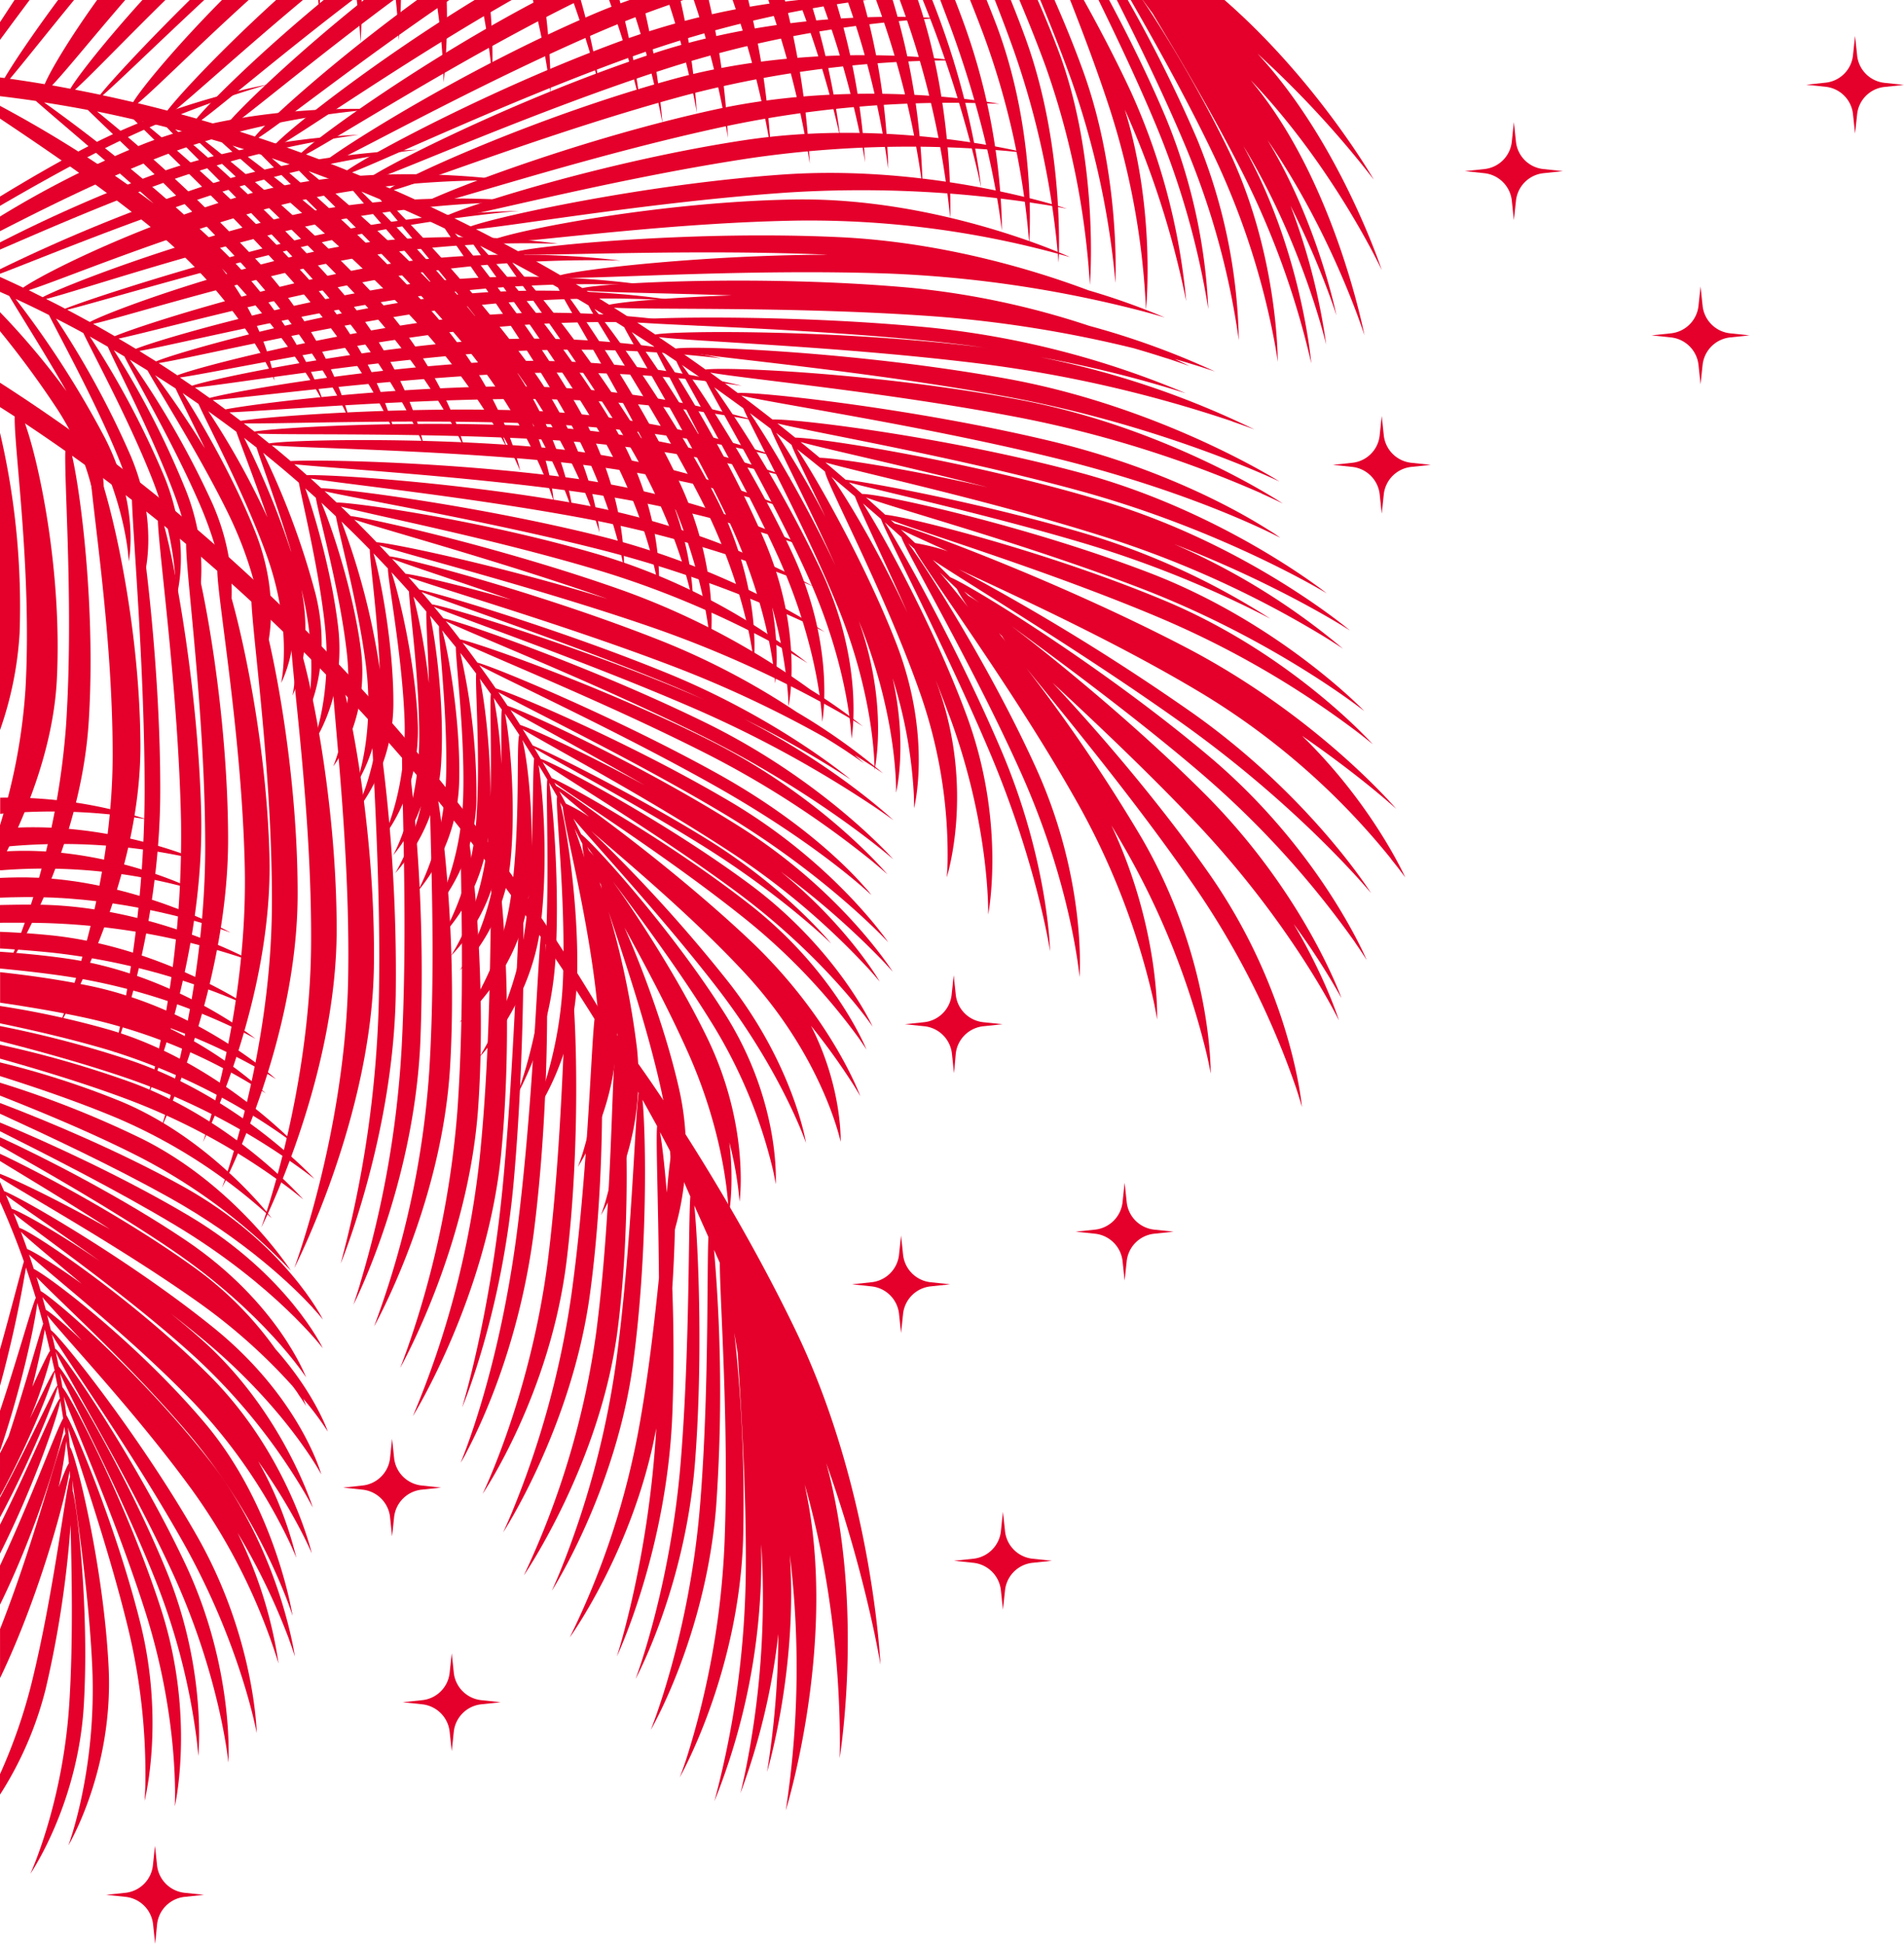 <svg xmlns="http://www.w3.org/2000/svg" viewBox="0 0 557.58 569.34"><defs><style>.cls-1{fill:#e4002b;}</style></defs><g id="_ÎÓÈ_3" data-name="—ÎÓÈ_3"><path class="cls-1" d="M404.64,150.44l-.61-5.68a9.06,9.06,0,0,0-8-8l-5.68-.6,5.68-.61a9,9,0,0,0,8-8l.61-5.68.6,5.68a9.06,9.06,0,0,0,8.05,8l5.68.61-5.68.6a9.07,9.07,0,0,0-8.05,8Z"/><path class="cls-1" d="M443.33,64.46l-.6-5.68a9.06,9.06,0,0,0-8.05-8.05l-5.68-.6,5.68-.61a9,9,0,0,0,8.05-8.05l.6-5.68.61,5.68A9,9,0,0,0,452,49.52l5.68.61-5.68.6a9.06,9.06,0,0,0-8.05,8.05Z"/><path class="cls-1" d="M498,112.57l-.6-5.68a9.08,9.08,0,0,0-8.06-8.06l-5.68-.6,5.68-.6a9.07,9.07,0,0,0,8.06-8.06l.6-5.67.6,5.67a9.07,9.07,0,0,0,8.06,8.06l5.68.6-5.68.6a9.08,9.08,0,0,0-8.06,8.06Z"/><path class="cls-1" d="M543.25,39.1l-.61-5.68a9,9,0,0,0-8-8l-5.68-.6,5.68-.61a9,9,0,0,0,8-8l.61-5.68.6,5.68a9,9,0,0,0,8,8.05l5.68.61-5.68.6a9,9,0,0,0-8,8.05Z"/><path class="cls-1" d="M279.38,314.34l-.61-5.68a9.06,9.06,0,0,0-8-8.06L265,300l5.68-.6a9.06,9.06,0,0,0,8-8.06l.61-5.68.6,5.68a9.07,9.07,0,0,0,8,8.06l5.68.6-5.68.6a9.07,9.07,0,0,0-8,8.06Z"/><path class="cls-1" d="M329.34,375.09l-.6-5.68a9.07,9.07,0,0,0-8.05-8.05l-5.68-.6,5.68-.6a9.08,9.08,0,0,0,8.05-8.06l.6-5.68.61,5.68a9.07,9.07,0,0,0,8.05,8.06l5.68.6-5.68.6a9.06,9.06,0,0,0-8.05,8.05Z"/><path class="cls-1" d="M263.87,390.46l-.6-5.68a9.06,9.06,0,0,0-8.06-8l-5.67-.61,5.67-.6a9.07,9.07,0,0,0,8.06-8l.6-5.68.6,5.68a9.08,9.08,0,0,0,8.06,8l5.68.6-5.68.61a9.07,9.07,0,0,0-8.06,8Z"/><path class="cls-1" d="M293.71,471.48l-.6-5.68a9.07,9.07,0,0,0-8.05-8.05l-5.68-.6,5.68-.6a9.08,9.08,0,0,0,8.05-8.06l.6-5.68.61,5.68a9.07,9.07,0,0,0,8.05,8.06l5.68.6-5.68.6a9.06,9.06,0,0,0-8.05,8.05Z"/><path class="cls-1" d="M114.82,450l-.6-5.68a9.07,9.07,0,0,0-8.06-8l-5.67-.6,5.67-.61a9.06,9.06,0,0,0,8.06-8l.6-5.68.6,5.68a9.07,9.07,0,0,0,8.06,8l5.68.61-5.68.6a9.08,9.08,0,0,0-8.06,8Z"/><path class="cls-1" d="M45.44,569.34l-.61-5.68a9.06,9.06,0,0,0-8-8.06L31.1,555l5.68-.6a9.06,9.06,0,0,0,8-8.06l.61-5.68.6,5.68a9.07,9.07,0,0,0,8.05,8.06l5.68.6-5.68.6A9.07,9.07,0,0,0,46,563.66Z"/><path class="cls-1" d="M132.29,512.92l-.61-5.68a9.06,9.06,0,0,0-8.05-8.05l-5.68-.6,5.68-.61a9,9,0,0,0,8.05-8.05l.61-5.68.6,5.68a9.06,9.06,0,0,0,8.05,8.05l5.68.61-5.68.6a9.07,9.07,0,0,0-8.05,8.05Z"/><path class="cls-1" d="M156.06,0c2.21,8.67,3.56,16.06,4.32,21v0c.63,4.05.87,6.42.87,6.42A191.86,191.86,0,0,0,159.33,0Z"/><path class="cls-1" d="M104.48,0c.3,2.42.52,4.57.68,6.37v0c.34,3.78.42,6,.42,6S106,7.52,105.91,0Z"/><path class="cls-1" d="M140.77,0a188,188,0,0,1,3.36,22.44A164.12,164.12,0,0,0,143.34,0Z"/><path class="cls-1" d="M127.75,0a183.78,183.78,0,0,1,2.17,24.15A181.19,181.19,0,0,0,130.81,0Z"/><path class="cls-1" d="M93.54,4.42s.11-1.64.17-4.42H93.2C93.46,2.79,93.54,4.42,93.54,4.42Z"/><path class="cls-1" d="M178.37,0a257.65,257.65,0,0,1,9.16,30.76A218.33,218.33,0,0,0,181.43,0Z"/><path class="cls-1" d="M116.75,11.79s.52-4.62.66-11.79h-1.49C116.69,7.21,116.75,11.79,116.75,11.79Z"/><path class="cls-1" d="M308.81,0h-4.18c3.12,7.53,6.28,15.53,9.13,23.48a245.55,245.55,0,0,1,12.38,54.15v0c.36,3.35.48,5.25.48,5.25s1.71-31.3-9.47-62.17C314.61,13.69,311.74,6.66,308.81,0Z"/><path class="cls-1" d="M195.57,0a256.44,256.44,0,0,1,7.25,26.6v0c.86,4,1.24,6.4,1.24,6.4a209.24,209.24,0,0,0-4.81-33Z"/><path class="cls-1" d="M331.18,26.88c-4.29-9.22-9.11-18.44-13.8-26.88h-4c3.93,10,8.21,21.34,11.83,32.57a224.15,224.15,0,0,1,10.39,58.11s3-28.81-6.22-58.61a265.15,265.15,0,0,1,18,56.15A189.88,189.88,0,0,0,331.18,26.88Z"/><path class="cls-1" d="M170.07,0h-2.38c3.1,8.69,5.24,15.85,6.52,20.45v0c1,3.53,1.44,5.55,1.44,5.55A201.15,201.15,0,0,0,170.07,0Z"/><path class="cls-1" d="M368.75,26.59c-.82-1.05-1.65-2.08-2.48-3.11C390.59,48.9,404.64,79.1,404.64,79.1S392.3,41.54,368.21,15.68a288.35,288.35,0,0,1,34.1,36.93S385.67,23.61,358.59,0H334.64l2.87,3.88C344.5,15.55,355,33,363.73,50.32A245.6,245.6,0,0,1,384,106.41s-2.52-29.85-17.35-58.84c-.82-1.61-1.67-3.23-2.53-4.83,17.31,28.46,24.25,58.2,24.25,58.2a185,185,0,0,0-10.46-40.7,246.61,246.61,0,0,1,11.89,27.53v0c1.05,2.93,1.57,4.62,1.57,4.62S386,65.43,371.17,41c13.72,19.87,22.38,40.68,26.17,50.86v0c1.49,4,2.23,6.34,2.23,6.34S391.43,55.67,368.75,26.59Z"/><path class="cls-1" d="M203.17,0a250.27,250.27,0,0,1,10,40.39A221.72,221.72,0,0,0,207.56,0Z"/><path class="cls-1" d="M273,0h-2.76A353,353,0,0,1,286.3,50.32v0h0c.69,3,1,4.65,1,4.65S285,30.18,273,0Z"/><path class="cls-1" d="M184.43,0A265.17,265.17,0,0,1,194,36.06,232.59,232.59,0,0,0,188.07,0Z"/><path class="cls-1" d="M296,0h-4.67c1.9,4.83,3.77,9.77,5.52,14.69A247.11,247.11,0,0,1,310,76.9s2-33.15-9.53-65.27C299.06,7.73,297.55,3.83,296,0Z"/><path class="cls-1" d="M288.92,0h-4.84c1.34,3.33,2.64,6.69,3.88,10a228.48,228.48,0,0,1,13.43,61.17s2.48-31.72-9.55-63.75C290.91,5,289.93,2.48,288.92,0Z"/><path class="cls-1" d="M303.88,0h-5.36c2.64,6.27,5.26,12.8,7.65,19.34a233.9,233.9,0,0,1,13,64.11s2.9-35.76-9-68C308.2,10.21,306.08,5,303.88,0Z"/><path class="cls-1" d="M334.63,0h-3.5c7,12.23,17,29.9,25.17,47.33a223.52,223.52,0,0,1,17.05,53.45v0c.6,3.32.83,5.21.83,5.21s.25-31.09-14.15-61.48A377.3,377.3,0,0,0,334.63,0Z"/><path class="cls-1" d="M281.63,5.12q-.94-2.56-1.95-5.12h-4.33c1,2.64,2,5.3,3,7.94,12.66,34.44,15,59.52,15,59.52s.08-1.17,0-3.56A187.3,187.3,0,0,0,281.63,5.12Z"/><path class="cls-1" d="M324.8,0h-3.1c5.2,10.63,11.25,23.36,16.47,35.81a237.89,237.89,0,0,1,15.68,54.72A166.32,166.32,0,0,0,341.21,34C336.18,22.14,330.21,10.12,324.8,0Z"/><path class="cls-1" d="M330.26,0h-3.2c6,11.89,13.67,27.51,20.08,42.79a228.15,228.15,0,0,1,15.64,56.86,162.12,162.12,0,0,0-12.26-59A415,415,0,0,0,330.26,0Z"/><path class="cls-1" d="M233.87,0a293.55,293.55,0,0,1,12.21,40.33A234.62,234.62,0,0,0,237.25,0Z"/><path class="cls-1" d="M240.5,0a276.77,276.77,0,0,1,11.84,41.88v0c.71,3.62,1,5.69,1,5.69A198.63,198.63,0,0,0,244.67,0Z"/><path class="cls-1" d="M214.54,0A261.39,261.39,0,0,1,225.7,43.58,234.36,234.36,0,0,0,219.12,0Z"/><path class="cls-1" d="M225,0a273.48,273.48,0,0,1,12.14,47.92A243.91,243.91,0,0,0,229.83,0Z"/><path class="cls-1" d="M248.11,0a247.84,247.84,0,0,1,12,49.44A199.37,199.37,0,0,0,252.73,0Z"/><path class="cls-1" d="M263.49,0a255.58,255.58,0,0,1,14.77,63.89S279.54,31.53,268.81,0Z"/><path class="cls-1" d="M256.56,0a255.61,255.61,0,0,1,13.62,54.91A203.74,203.74,0,0,0,261.42,0Z"/><path class="cls-1" d="M4.25,0Q2,3.42,0,6.5v5.18C2.51,8.27,5.44,4.31,8.67,0Z"/><path class="cls-1" d="M411.52,257s-9.42-21.21-30.21-41.47c10.39,7.19,18.18,13.39,22.78,17.24h0c3.11,2.6,4.77,4.13,4.77,4.13s-22.93-27.09-61.59-47.28c-35.44-18.5-77.1-34.22-85.29-36.28l-1.1-1c10.38,4,46.82,15.12,78.74,28.62a271.86,271.86,0,0,1,57.6,33.23l0,0,0,0c3.11,2.38,4.78,3.8,4.78,3.8s-23.39-26.31-60.78-42c-34.45-14.42-74.54-24.49-82-25.23-1.83-1.67-3.71-3.37-5.64-5.08,8.21,3.19,47.35,13.76,81.69,27.09,38.49,15,64.28,35.52,64.28,35.52s-24.66-25.8-62.88-40.48c-36.76-14.14-79.37-23.32-84.2-23.12l-3.86-3.38c9.12,2.46,39.9,9.26,67.53,17.43A312.89,312.89,0,0,1,372,181.2a213.23,213.23,0,0,0-55.37-25.26c-28.93-8.49-61.41-14.6-69-15.43q-2.9-2.5-5.92-5.06c10.89,3.13,49.28,11.34,83.48,22.34A296.35,296.35,0,0,1,388,186.61h0c3.44,2.13,5.31,3.41,5.31,3.41a200.58,200.58,0,0,0-49.49-30.65c31.11,12,51.52,25.3,51.52,25.3S366,159.83,323.81,147C285,135.24,241,128.32,232.87,128.18q-2.56-2.07-5.22-4.17c10.48,2.65,51.52,9.64,88.32,19.7,42.37,11.6,72.57,30.08,72.57,30.08s-29.94-23.89-72-35.27c-39-10.52-82.9-15.87-90.33-15.65q-4.45-3.5-9.13-7c8.8,2.17,51.57,8.55,90,17.84,42.81,10.34,67.84,23.81,67.84,23.81a34.14,34.14,0,0,0-3.28-2.2c-8.07-5.15-30.72-18.2-64.23-26.2-40.33-9.61-85.55-14.46-91.34-14q-4-3-8.09-6c10.37,1.88,52.86,5.86,91.34,13.34a335.76,335.76,0,0,1,70.13,22.07l.09.06-.05,0c4,1.79,6.19,2.9,6.19,2.9s-32.83-21.92-76.41-30.26c-40.59-7.76-85.51-9.87-92.66-9q-3.74-2.67-7.58-5.34c9.26,1.79,54.75,5.7,95.94,13.32,45.82,8.48,79.73,24.83,79.73,24.83s-34.41-21.87-79.85-30.12c-43.22-7.84-91.2-9.81-97-8.82-1.64-1.13-3.28-2.25-4.95-3.37,8.82,1.23,53.85,2.73,94.84,7.87a379.79,379.79,0,0,1,73.05,16.79l.12.06-.07,0c4.22,1.44,6.54,2.35,6.54,2.35a257.47,257.47,0,0,0-62.78-21.18,341.62,341.62,0,0,1,42.63,10.56A260.06,260.06,0,0,0,272.86,96c-38.1-3.77-79.74-3.24-87.49-2.29q-2.77-1.8-5.59-3.58c10.69.67,54.32-.4,94.54,2.59A356.91,356.91,0,0,1,332,102c3.81,1.1,7,2.1,9.57,2.93l.07,0,0,0c4.31,1.4,6.69,2.3,6.69,2.3s-1.53-.79-4.33-2.07c7.53,2.14,11.84,3.68,11.84,3.68a231.32,231.32,0,0,0-36.84-13.39,238.75,238.75,0,0,0-52.71-11.19c-42.93-3.85-89.52-1.42-95.72.12-1.67-1-3.35-2-5.05-3,10.37.25,53.78-2.63,94-1.28a349.71,349.71,0,0,1,74.86,11h0c4.36,1.15,6.78,1.92,6.78,1.92a203.56,203.56,0,0,0-22.46-8c-14-5.28-41.59-14.09-73-15.56-41.24-1.93-85.52,2.19-94,4.12q-2.28-1.26-4.61-2.49c11.76-.64,50.52-5.95,87.15-6.49a278.05,278.05,0,0,1,79.08,10.7S275,57.63,232.14,58.44c-38.6.73-78.9,8.62-87.16,11.59q-2.78-1.47-5.6-2.91c11.15-1,52.49-8.08,91.34-10.73a340.79,340.79,0,0,1,74.77,3.51l.07,0,0,0c4.44.72,6.92,1.25,6.92,1.25s-39.18-13.2-83.66-10c-40.45,2.9-82.93,12.21-91,15.16-1.62-.82-3.26-1.63-4.9-2.44,11.86-2.19,50.46-12.12,87.33-17.62a323.41,323.41,0,0,1,73.56-2.12l.12,0-.07,0c4.44.4,6.95.74,6.95.74s-40-10.36-83.13-3.76c-38.16,5.81-77.46,17.94-86.51,21.9q-2.82-1.37-5.68-2.71c12-3.06,50.06-15.38,86.54-23.21a319.83,319.83,0,0,1,80.62-6.67s-40.41-7.69-83.36,1.69c-37.62,8.21-76.15,22.7-85.5,27.39q-4.2-2-8.48-3.85c8.59-2.22,47.7-17.6,85.47-27.74a314.33,314.33,0,0,1,72.15-10.16h0c4.4-.09,6.89,0,6.89,0s-40.6-6-82.22,5.3c-38.81,10.56-78,28.29-83.4,32.14q-2.68-1.17-5.41-2.33c9-2.89,48.24-20.4,86.09-32.66A318.24,318.24,0,0,1,274.4,5.35s-40.65-3.6-82.61,10.15C153,28.21,113.74,48,107.7,52.39l-4.59-1.9c10.62-4.07,48-21.85,84.17-34.7A327.93,327.93,0,0,1,253.75,0H233.89A218.89,218.89,0,0,0,184.1,11.18C147,24.5,109.58,44.41,101.65,49.9q-2.41-1-4.85-1.92c11.6-5.56,45.93-24.59,79.56-39,8.2-3.5,16.23-6.47,23.84-9H184.45c-3.87,1.37-7.79,2.9-11.69,4.59-34.4,14.86-68.53,35.84-77.7,42.71-1.8-.7-3.62-1.38-5.45-2.06,9.43-5,43.72-27,77.65-43.94L169.91,0H157.66C125.11,17.09,94.6,38.88,88.27,44.75,86.2,44,84.11,43.23,82,42.49,90,38,119.16,17.53,149.85,0H139C110.6,17.33,85.75,36.89,80.79,42.07q-2.54-.87-5.1-1.73C81.87,36.52,105.2,17.92,131.59,0h-9.46C98,17.58,78.2,35.49,74.65,40c-2.57-.85-5.15-1.68-7.76-2.49C72.53,33.77,92.18,17.13,115.3,0h-8.75C85.57,16.78,69,32.86,65.82,37.18q-3.39-1-6.82-2C65.31,30.56,82.67,15.71,103.26,0H94.8C76.21,15.35,61.61,29.74,57.57,34.74c-2.31-.65-4.63-1.3-7-1.92C56.61,28,71.16,14.67,88.72,0H80.85C65.1,14.33,52.93,27.29,49,32.4q-4.28-1.12-8.63-2.17C44.91,26.56,57.3,14.08,72.82,0H65c-13.66,13.78-23.63,25.93-26,29.92-3-.7-5.93-1.37-8.93-2C34.27,24.32,45.68,13.16,59.81,0H55.57C42.4,13,32.28,24,29.34,27.75c-2.45-.52-4.9-1-7.37-1.49C26,22.71,35.83,12.4,48.43,0H41.7c-11,12.15-18.89,22.25-21.1,26q-2.67-.51-5.35-1c3.88-4,11.52-13.56,21.42-25H28.43c-8,11.17-13.55,20.45-15.34,24.66-3.38-.57-6.77-1.1-10.19-1.58C6.59,18.74,13.32,10.2,21.69,0H17C9.55,10.05,3.91,18.47,1.34,22.86L0,22.69v5.48c3.52.42,7,.88,10.51,1.4,5.63,5,19.8,16.77,34.5,30.06A351.31,351.31,0,0,0,0,31v3.73c12.19,8.16,30.51,20.46,45.8,33.14,25.78,21.39,34.58,43.61,34.58,43.61S78.21,95.61,65,78.62C85.73,100,94.77,118.06,94.77,118.06S88.28,95.76,64.85,73a477.2,477.2,0,0,0-51.94-43q6.47,1,12.82,2.21C33.85,40.19,55,59.76,72,78.56c16.15,17.82,25,33.75,28.56,40.82v0h0c1.23,2.46,1.81,3.85,1.81,3.85S97.69,100.85,75.92,77a464.6,464.6,0,0,0-47.5-44.35Q33.84,33.75,39.18,35c7.36,7.5,29.18,27.93,46.57,47.49,16,17.94,24.72,33.93,28.17,41v0c1.2,2.46,1.76,3.85,1.76,3.85S111.21,105,89.69,81a458.63,458.63,0,0,0-48-45.45q3.6.84,7.15,1.74c6.8,7.21,28.8,28.29,46.21,48.43,21.12,24.41,29.12,45.16,29.12,45.16s-4.06-22.41-25.13-46.59A454.5,454.5,0,0,0,51.3,37.9L55.56,39c5.8,5.92,30.05,27.39,49.28,48,16.45,17.61,25.64,33.46,29.3,40.51l0,.06v0c1.28,2.46,1.89,3.86,1.89,3.86s-5.14-22.37-27.34-46C90.42,66,66.66,46.17,57.8,39.65c2.41.67,4.82,1.36,7.2,2.07,7.28,6.71,31.11,26.6,50.35,45.85a194.26,194.26,0,0,1,31,39.79v0c1.39,2.43,2.06,3.81,2.06,3.81s-.42-1.5-1.43-4.1c1.56,2.83,2.76,5.2,3.62,7v0c1.18,2.47,1.73,3.86,1.73,3.86s-4.3-22.38-25.63-46.45A463.18,463.18,0,0,0,79.59,46.34q3.36,1.14,6.69,2.31C93.63,56.4,116.5,78,134.14,98.88c21.67,25.61,28,48,28,48s-.55-9.62-6.3-23.05a155.8,155.8,0,0,1,10.6,22.5.62.62,0,0,1,0,.09v-.05c.94,2.54,1.35,4,1.35,4s-1.63-19.25-17-42.2c.28.4.57.79.85,1.18C170,135,175.54,155.94,175.54,155.94s-1.33-22.26-19.65-47.73a432.62,432.62,0,0,0-41.63-48.55q8.14,3.51,16,7.27c6.07,9.12,22,31.31,34,52,15.43,26.68,18.45,47.64,18.45,47.64s1.35-21.88-14.1-48.32C157.2,98.76,141.45,78.1,133.24,68.35l4.84,2.37c4.39,6.91,23,31.41,36.55,54.27,11.68,19.72,16.07,36.45,17.56,43.81v0c.52,2.56.69,4,.69,4s2.32-22.27-13.48-48.66c-12.8-21.39-31.19-44-38.79-52.15q3.42,1.73,6.79,3.48c4.82,7.4,22.79,31.45,36.19,53.83,15.94,26.58,19.33,47.58,19.33,47.58s.51-12.33-5.9-29.59c10.11,24,10.95,41.52,10.95,41.52s3.52-21.48-9.47-48.58c-10.79-22.49-26.95-46.8-33.16-54.89,2.36,1.36,4.7,2.74,7,4.12,2.66,5.4,20.3,32.06,32.82,56.53,13.84,27.13,15.57,48.07,15.57,48.07s2.75-21.65-11.18-48.58c-11.85-23-29.49-47.82-35.49-55q4.44,2.67,8.74,5.37c3.7,7.21,19.31,32.69,30.32,56C226,179.29,227,200.16,227,200.16s1.47-8.91-.93-22.49a133.32,133.32,0,0,1,4.65,25.25v0c.19,2.54.18,4,.18,4s4.66-21.18-7-48.55c-9.66-22.7-24.64-47.4-30.48-55.65,1.57,1,3.12,2.07,4.66,3.1,2.15,5.12,18.56,32.46,29.86,57.39,12.32,27.41,12.85,48.22,12.85,48.22s4-21.35-8.38-48.53c-10.72-23.43-27.21-48.87-32.71-56q3.6,2.44,7.09,4.89c3.57,7.21,18.83,32.83,29.49,56.33,12.5,27.43,13.09,48.25,13.09,48.25s3.92-21.39-8.6-48.58a372.46,372.46,0,0,0-31.61-54.34q4.33,3.08,8.51,6.14c2.55,6.15,17.4,33.06,27.43,57.56,11.35,27.65,11,48.37,11,48.37s4.32-18.68-4.63-43.7l.81,2c10.81,27.7,10.12,48.38,10.12,48.38s3.46-13.73-1-33.54a137.14,137.14,0,0,1,6.22,34.19v0c.1,2.52.05,3.91.05,3.91s5.45-20.94-5.25-48.45c-9.09-23.42-23.74-49-29-56.75q4.2,3.31,8.18,6.56c.35,3.33,17.21,34.83,27.53,64a143.24,143.24,0,0,1,8.37,50.29v0h0c-.08,2.93-.26,4.57-.26,4.57s8.3-25.63-2.53-55.85c-.25-.69-.5-1.37-.76-2.06,1.55,3.86,3,7.74,4.44,11.59,11.57,31.75,11,57.21,11,57.21s5.33-26.79-6.31-58.29c-9.42-25.53-24.16-52.5-30.36-62.13q2.7,2.31,5.27,4.57c1.58,4.6,19,37.94,31.95,68.54,13.77,32.64,17.57,58.09,17.57,58.09s-.5-26.46-14.27-58.83c-12.24-28.77-29.45-59.71-34.14-66.83,1.66,1.46,3.28,2.91,4.86,4.33,1.37,4.27,21.13,37.93,35.1,69.18,14.79,33.08,17.08,59.68,17.08,59.68s2.21-28.07-12.58-60.87c-12.68-28.1-31.32-57.79-37.56-66.14l1.78,1.62c3.13,6.17,28.4,40.24,46.74,72.57A215.85,215.85,0,0,1,337.79,293v0c.77,3.6,1.06,5.62,1.06,5.62s1-26.18-13.37-56.85c1.15,1.93,2.29,3.86,3.39,5.79a230.2,230.2,0,0,1,24.49,61.14v0c.85,3.69,1.18,5.77,1.18,5.77s.6-33.11-20.19-69a488.42,488.42,0,0,0-33.84-49.85c10.84,13.44,31.72,38.57,48.56,62.95a244.9,244.9,0,0,1,30.46,60v0h0c1.2,3.63,1.74,5.69,1.74,5.69s-2.84-33.46-27.06-68.19c-14.75-21.18-33.26-42.56-46-56.12,12.38,11.47,28,26.23,41.89,40.88,28.6,30.23,42,58.06,42,58.06s-3.66-12-13.26-28.27a206.82,206.82,0,0,1,14,21.72s-10.83-30.68-40.23-60c-19.22-19.21-42.21-38.13-56.42-49,14.76,10.82,35.79,26.35,54.29,42.08a273.15,273.15,0,0,1,46.37,50.63l0,.05v0c2.25,3.24,3.39,5.12,3.39,5.12s-13.26-31.89-45.95-59.51c-30.61-25.87-69.3-49.85-76-52.63-1.65-1.65-3.37-3.36-5.16-5.11,9.27,6.31,44,27.08,73.61,48.27,34.56,24.76,54.77,49.36,54.77,49.36S383.84,233.4,349.46,209a669.68,669.68,0,0,0-68.73-42.26c16.86,7.91,46.13,21.22,71.57,36.55a211.75,211.75,0,0,1,55.07,48.26l0,.07,0,0C410.12,255,411.52,257,411.52,257ZM96.28,65c-11.45-9.77-22.11-18-28.2-22.35q4.23,1.29,8.42,2.67C80.23,49.16,87.63,56.31,96.28,65ZM90.37,50.13q6.1,2.23,12.08,4.62c4.91,5.85,14.69,16.91,25,29.44A416,416,0,0,0,90.37,50.13Zm50.29,44.38a457,457,0,0,0-34.83-38.39c1.84.75,3.68,1.51,5.5,2.28C116.2,64.54,128.5,78.84,140.66,94.51Zm48,35.33c-.25-.43-.49-.85-.75-1.28a408.83,408.83,0,0,0-38-51.75q6.89,3.66,13.51,7.45C166.31,90,178.28,109.54,188.7,129.84ZM164.09,80.61q-5.28-3.08-10.73-6.07c11.34.28,51.11-1.56,89.14.06C205.56,74.73,170.23,78.86,164.09,80.61Zm7.66,4.55c5.47.52,21.93.66,42.58,1.36-18.26.61-32.1,1.87-35.93,2.74C176.21,87.88,174,86.52,171.75,85.16ZM273.31,100q8.51.87,16.38,2c-.81-.11-1.62-.23-2.44-.33-42.73-5.22-89.63-4.85-95.34-3.69-1.77-1.19-3.57-2.37-5.39-3.56C196.65,95.34,236.69,96.24,273.31,100Zm-67.75,29A364.45,364.45,0,0,0,185,97.27c2.19,1.38,4.35,2.78,6.49,4.18C193.27,105.35,199,116,205.56,129Zm14.05-8q3.1,2.3,6.1,4.58c1.37,3.85,10.39,21,19,40.19C235.59,146.44,224.36,127.81,219.61,121Zm22.16,30.52A279.8,279.8,0,0,0,227.3,126.8c1.51,1.16,3,2.32,4.48,3.47C232.75,132.94,236.78,141,241.77,151.53Zm-7.31-22.06c7.68,2.15,29.76,6.84,54.8,13.27-23.67-5.46-43.85-8.51-49.21-8.65Q237.31,131.8,234.46,129.47Zm31.41,50.3c-8.7-18.65-18.47-34.91-22.4-40.13q3.54,2.91,6.89,5.76C252,149.86,258.65,163.38,265.87,179.77Zm27.56,6.55a17.38,17.38,0,0,0,1.13,1.69l-2-2.54ZM287,176.69a39.19,39.19,0,0,0-3.43-2.2l-1.24-1.28Q284.35,174.73,287,176.69Zm-6.81-4.23a49.4,49.4,0,0,0,3.32,5.39c-3.1-3.94-5.91-7.37-8.28-10.16Q277.82,170.14,280.2,172.46Zm-9-10.33,0,0,.1.05Zm-3.18-3.06c-1.36-1.29-2.75-2.61-4.18-3.94,2.95,1.44,7.73,3.6,13.78,6.33A65.58,65.58,0,0,0,268.05,159.07Z"/><path class="cls-1" d="M110.05,32S72.57,30,41.73,42.3A284.14,284.14,0,0,0,0,63.42v4.29C11.92,61.62,29,53,46.56,46.08,77.78,33.78,110.05,32,110.05,32Z"/><path class="cls-1" d="M78.37,24.77S51.51,29.49,26,42.77c-9.11,4.73-18.12,10-26,14.8v2.72c8.59-5,18.59-10.63,28.53-15.76A281.34,281.34,0,0,1,78.37,24.77Z"/><path class="cls-1" d="M122.06,43.88s-31.83.51-63.48,11A482.77,482.77,0,0,0,0,78.86v1.33c10.42-3.94,36.15-14.6,61.3-22.84A326.6,326.6,0,0,1,122.06,43.88Z"/><path class="cls-1" d="M261.6,251.69s-20-22.75-54.5-39.78C174.21,195.71,135,182,129.86,181.12c-.91-1.14-1.85-2.28-2.8-3.43,6.8,3.05,43.74,15.73,75.85,29.65A335.35,335.35,0,0,1,257.07,237l.07.06,0,0c2.93,2,4.5,3.18,4.5,3.18s-16.49-15.66-43.87-29.71a296,296,0,0,1,31.32,17.77s-21.29-18-54.34-31.39c-30.24-12.3-65.13-22.8-71.93-24.21q-1.59-1.85-3.24-3.71c8.6,3.2,45.38,13.88,77.69,26.23A333.58,333.58,0,0,1,241.54,216c2.71,1.67,5,3.13,6.76,4.31l.07.06,0,0c3,2,4.67,3.21,4.67,3.21s-1-.9-2.78-2.43c5.41,3.31,8.38,5.4,8.38,5.4a181.18,181.18,0,0,0-25.35-18,214.8,214.8,0,0,0-39.43-20.77c-34.23-13.6-74-24.19-79.74-24.82-1-1.07-2-2.15-3-3.22,8.47,2.84,45.8,12.33,78.8,23.66a328.94,328.94,0,0,1,57.95,26.4h0c3.17,1.86,4.88,3,4.88,3a161.62,161.62,0,0,0-15.51-10.87A220.79,220.79,0,0,0,182.58,173c-33.58-11.95-72.11-20.87-79.9-21.85-.94-.92-1.88-1.85-2.84-2.77,10,2.65,44.42,9.39,75.12,18.58,36.28,10.85,61.59,27.32,61.59,27.32a183.62,183.62,0,0,0-60.83-31.75c-32.43-9.58-69.13-15.09-77.16-15.36-1.15-1.09-2.31-2.19-3.5-3.29,9.69,2.27,46.91,8.56,80.3,17a346.35,346.35,0,0,1,60.82,21.65l.08,0,0,0c3.41,1.61,5.28,2.59,5.28,2.59s-27.38-18.52-65.68-28.06C141,148.37,101.91,143.2,94.07,143,93,142,92,141.1,91,140.16c10.73,1.7,46.82,5.48,79.7,11.6a346.42,346.42,0,0,1,62.07,17.79l.1,0-.05,0c3.54,1.41,5.49,2.27,5.49,2.27a233.23,233.23,0,0,0-67.71-24C136.49,141.59,99,139,89.85,139.17q-1.8-1.6-3.66-3.19c11.19,1.19,47.78,3.31,81.27,7.86a350.41,350.41,0,0,1,69.75,16.77A245.2,245.2,0,0,0,167.16,140c-34.59-4.59-72.41-5.47-82.06-4.95-1.81-1.55-3.66-3.1-5.53-4.63,8,.83,46.7,1.29,82.17,4.72a357.23,357.23,0,0,1,64.06,12.35l0,0,0,0c3.71,1.09,5.76,1.79,5.76,1.79a244,244,0,0,0-70.55-18c-36.51-3.44-76.19-2.43-82.19-1.41q-1.77-1.44-3.58-2.88c8.6.5,48.25-.33,84.64,1.79a383,383,0,0,1,66.18,9.78h0c3.79.93,5.9,1.53,5.9,1.53a258.35,258.35,0,0,0-72.8-15.1c-37.36-2.06-77.87.21-84.65,1.42-1-.81-2.06-1.6-3.1-2.4,10.42.2,48.63-1.3,83.88,0a372,372,0,0,1,72.58,9.79,261.2,261.2,0,0,0-73.4-13.53c-36.19-1.24-75.27,1.6-84,3-1.08-.83-2.18-1.66-3.28-2.48,11.85-.49,48-3.57,81.73-3.91a375.06,375.06,0,0,1,72.89,6.42,264.54,264.54,0,0,0-74.14-10.14c-34.56.44-71.33,4.8-81.66,6.75-1.23-.91-2.45-1.82-3.7-2.72,9.8-.67,47.11-5.67,82.09-7.53A370.11,370.11,0,0,1,217.27,113a265.12,265.12,0,0,0-74.46-7c-35.74,2-73.41,8.39-81.42,10.57-1.42-1-2.85-2-4.31-3.06,9.15-.83,46.39-7,81.44-9.89a365.78,365.78,0,0,1,72.67,1.36s-35-8.34-74.48-5c-35.79,3-73.28,10.64-80.48,13l-3.56-2.42c8-1,45-9,80.21-13.4A360.81,360.81,0,0,1,205,95.34s-35.53-6.94-74.26-1.91C95,98,58,107.48,51.94,109.93q-2.7-1.8-5.48-3.59c8-1.15,44.45-9.93,79.17-15.11A354.72,354.72,0,0,1,197.34,88s-35.7-6.21-74-.36C88.05,93,51.77,103.25,45.71,105.86c-1.61-1-3.24-2-4.89-3.06,9.68-1.71,44.52-10.25,77.84-15.45a353.86,353.86,0,0,1,71.58-3.66s-35.73-6-74,.09c-33.89,5.39-68.65,15.31-76.47,18.4q-2.51-1.53-5.05-3C45,97,78.54,87.77,110.77,81.82a355.09,355.09,0,0,1,64.77-5.6l.1,0-.06,0c3.95,0,6.18.14,6.18.14s-35.9-5.12-73.59,1.94C75.35,84.45,42,95,33.6,98.47q-3.12-1.83-6.33-3.61c8-1.73,39.43-11.68,70.07-18a288.64,288.64,0,0,1,66.07-5.45s-34.54-5.42-69,1.79C63.16,79.74,32,91.22,26.31,94.32c-2.18-1.21-4.4-2.41-6.64-3.59,7.88-1.93,39.7-11.47,69.77-18.66a466.14,466.14,0,0,1,57.28-9.79h0c3.41-.35,5.32-.5,5.32-.5a317.42,317.42,0,0,0-64.37,8.29c-30.39,7.32-62,17.67-68.61,20.35-1.83-1-3.69-1.91-5.56-2.85,8.5-2.11,41-13.09,72.65-20.48a318,318,0,0,1,68.56-8s-35.76-4-71.55,4.48C51,71.23,18.76,83.67,12.49,87.05L8.43,85c9.47-3,39.38-15.59,69.72-23.87,35.8-9.76,71-8.2,71-8.2S109,46.78,73.57,56.6c-31,8.6-60.19,23.06-66.8,27.65Q3.43,82.66,0,81.11v4.37c.9.41,1.82.8,2.71,1.21,2.7,4.67,9.82,15.73,16.77,27.91A218.82,218.82,0,0,0,0,91.43V97a277.74,277.74,0,0,1,16.88,23c13,20.21,11.48,36.52,11.48,36.52s4.47-10.55.2-24.71c8.78,18.89,9.13,32.64,9.13,32.64s3.46-15.76-7-36.24A280.42,280.42,0,0,0,4.56,87.54q5,2.31,9.78,4.73c3.58,7.19,13.41,25,20.12,41.31C40.83,149,41.9,161.4,42,166.77v0h0c0,1.87,0,2.9,0,2.9s5-15.36-3.69-36.06A261.38,261.38,0,0,0,16.4,93.32c2.72,1.39,5.4,2.79,8,4.23,3.17,6.67,13.2,25.21,19.9,42.06,6.2,15.47,7.11,27.84,7.17,33.21v0c0,1.87-.06,2.89-.06,2.89s5.15-15.29-3.25-36A255.93,255.93,0,0,0,26.3,98.56c1.78,1,3.53,2,5.27,3,2.81,6.34,12.73,25.34,19.23,42.56,7.89,20.89,6.31,36.07,6.31,36.07s5.51-15.2-2.42-35.94a252.52,252.52,0,0,0-21.35-41.68c1,.61,2.08,1.23,3.11,1.85C39,109.69,50.6,129.5,58.4,147.47c6.7,15.39,8.05,27.77,8.3,33.18v0l0,0c.08,1.89,0,2.93,0,2.93s4.59-15.46-4.51-36.13a260.86,260.86,0,0,0-24.16-42.11q2.61,1.58,5.18,3.18c3.41,6.17,15.32,24.88,23.68,42,7.46,15.31,9.47,27.74,10,33.17v0h0c.19,1.89.2,2.93.2,2.93a24.75,24.75,0,0,0,.44-3c.18,2.2.23,4,.23,5.37h0c0,1.86-.09,2.88-.09,2.88s5.32-15.24-2.89-36c-6.25-15.77-16.24-33.06-21.29-40.74q2.34,1.59,4.64,3.19c3.05,6.81,13.5,26.4,19.9,44.14,7.87,21.8,4.3,37.55,4.3,37.55s3.36-6.22,3.9-16.2a78.58,78.58,0,0,1-.11,17l0,.05,0,0c-.24,1.85-.46,2.85-.46,2.85s6.3-12.58,2.61-31.07c.08.33.17.66.25,1,5.06,21,1.32,35.66,1.32,35.66s7.73-14.39,2.59-35.23a228.38,228.38,0,0,0-15.36-41.44q5.39,4.34,10.44,8.75c1.43,7.35,5.85,25.47,7.62,41.66,2.26,20.85-3.55,34.87-3.55,34.87s9.82-13.46,7.46-34.17c-1.77-15.28-6.67-32.4-9.63-40.69l3.08,2.75c.92,5.52,6.68,25.81,8.88,43.74a74.77,74.77,0,0,1-2.79,32.22v0h0c-.58,1.75-1,2.69-1,2.69s10.77-13.45,8.1-34.21c-2.16-16.81-8.48-35.83-11.57-43q2.16,2,4.26,4c1.09,5.95,6.49,25.78,8.75,43.35,2.71,20.93-2.8,35.06-2.8,35.06s5.32-7.65,6.83-20.2c-1.1,17.76-7.36,29-7.36,29a52.21,52.21,0,0,0,11.41-33.12c-.06-17-3.85-36.54-5.82-43.26,1.43,1.47,2.83,3,4.21,4.42.07,4.11,4.17,25.52,4.88,44.22.74,20.71-6.13,34.38-6.13,34.38s10.89-12.95,10-33.57c-.73-17.57-5.56-37.81-7.71-43.91q2.64,2.83,5.14,5.66c.22,5.54,3.09,25.66,3,43.24-.13,20.63-7.63,34-7.63,34a47.52,47.52,0,0,0,8.15-14.41,76,76,0,0,1-6.15,17.12l0,0,0,0c-.85,1.65-1.41,2.54-1.41,2.54a53,53,0,0,0,13.47-32.45c1-16.84-1.69-36.32-3.27-43l2.65,3.17c-.24,3.81,2.55,25.32,2.06,44-.62,20.5-8.45,33.77-8.45,33.77a52.32,52.32,0,0,0,12.29-32.8c.38-17.57-3.24-37.91-5-43.83q2,2.48,4,4.93c.11,5.49,2.63,25.61,2.18,43.2-.49,20.57-8.26,33.86-8.26,33.86a52.4,52.4,0,0,0,12.13-32.9,187.5,187.5,0,0,0-4.73-42.48c1.58,2,3.14,4.06,4.64,6.06-.32,4.54,1.35,25.39,0,43.46-1.54,20.4-10,33.39-10,33.39a52.75,52.75,0,0,0,13.5-28.78c0,.5-.09,1-.14,1.5-2,20.29-10.79,33.16-10.79,33.16a52.37,52.37,0,0,0,12.51-21.41,78.84,78.84,0,0,1-8.39,23.2l0,0,0,0c-.92,1.62-1.52,2.48-1.52,2.48a53.51,53.51,0,0,0,14.87-31.94c1.74-17.14-.28-37.11-1.6-43.35q2.17,3.18,4.2,6.27c-1,2.22.49,26.46-2.49,47.53a83.56,83.56,0,0,1-13,33.91h0c-1.23,1.83-2,2.82-2,2.82s17.09-14,20.07-35.91c.07-.51.13-1,.2-1.55-.25,2.86-.55,5.72-.91,8.53a100.43,100.43,0,0,1-13.53,39s15.07-15.52,17.89-38.42c2.29-18.56.73-39.4-.6-47.1q1.32,2.16,2.57,4.25c-.51,3.32.76,28.89-.62,51.55-1.5,24.19-8.44,41.24-8.44,41.24a97.59,97.59,0,0,0,11.48-40.84c1.23-21.33-.8-45.32-1.88-51q1.2,2,2.32,4c-.55,3.07,2.53,29.43,1.76,52.78-.83,24.72-9.49,42.1-9.49,42.1A78.82,78.82,0,0,0,169,286.49c.59-21-3.13-44.6-5-51.5l.83,1.48c.17,4.72,7.66,32.78,10.1,58A111.79,111.79,0,0,1,170.56,338l0,0,0,0c-.79,2.47-1.35,3.82-1.35,3.82a76.64,76.64,0,0,0,11.45-39.33c.18,1.51.36,3,.51,4.52a118.53,118.53,0,0,1-3.89,45h0c-.76,2.54-1.31,3.93-1.31,3.93a80.16,80.16,0,0,0,10.58-48.78,246,246,0,0,0-8.35-40.21c3.69,11.32,11.08,32.57,15.42,52.31,6.22,28.45.71,49.84.71,49.84s10.92-21.85,4.55-50.07c-3.87-17.19-10.77-35.47-16-47.34,5.75,10.45,12.91,23.82,18.63,36.66,11.8,26.51,11.89,47.55,11.89,47.55s1.72-8.53.18-21.29a103.15,103.15,0,0,1,3,17.34s3.16-22.17-9.66-48.34c-8.38-17.14-20-35.07-27.54-45.59,8,10.66,19.34,25.95,28.5,40.7a145.83,145.83,0,0,1,18.49,44v0c.58,2.64.79,4.13.79,4.13s1.61-23.57-14.63-49.51c-15.21-24.29-37.91-49.5-42.34-53q-1.08-2.22-2.26-4.57c5.2,6.38,25.86,28.53,42.11,49.61,18.94,24.62,26,45.4,26,45.4s-3.52-22.4-22.43-46.78a441.26,441.26,0,0,0-40.45-44.55c10.9,9.38,30,25.39,45.09,41.69,16.91,18.28,24.09,36.52,26.68,44.77v0c.91,2.88,1.25,4.55,1.25,4.55s.58-15.83-8.68-34a192.22,192.22,0,0,1,12.12,16.8h0c1.56,2.45,2.33,3.85,2.33,3.85s-8.33-23.06-32.5-45.86c-22.16-20.89-50.6-41.66-56.59-45.08l-.51-.92c7.06,5.21,33,21.72,54.18,38.54a182.32,182.32,0,0,1,34.76,36v0c1.64,2.31,2.46,3.64,2.46,3.64s-9-22.69-33.94-42.29c-23-18.06-52.32-34.85-58.25-37.25-.86-1.53-1.76-3.1-2.68-4.69,5.54,4.14,33.95,21,57.26,38.36,26.09,19.46,39.4,39.13,39.4,39.13S245.28,278,219.29,258.8c-25-18.49-56.83-35.37-60.92-36.5-.61-1-1.23-2.08-1.87-3.14,6.61,3.92,29.54,16.22,49.3,28.57,23.41,14.63,37.62,28.66,37.62,28.66S230.61,260.47,207.36,246C186.65,233.16,162,220.85,156,218.34c-.95-1.55-1.91-3.13-2.92-4.73,7.83,4.81,36.52,20,60.62,35.81A217,217,0,0,1,254.57,284h0c2,2.23,3.06,3.53,3.06,3.53s-9.21-16.13-29-32.22A235.77,235.77,0,0,1,258.1,281h0c2.2,2.31,3.35,3.65,3.35,3.65s-14.53-23.3-44.59-42.36c-27.67-17.55-61.55-33.36-68.22-35.55q-1.32-2-2.7-4c7.66,4.39,39.06,19.48,65.71,35.4C242.32,256.49,260.12,276,260.12,276s-15.44-22.87-45.94-41c-28.3-16.78-62.71-31.57-69-33.36-1.55-2.25-3.17-4.52-4.83-6.81,6.41,3.64,39.52,18.8,67.83,34.67,31.54,17.66,47,32.67,47,32.67a20.48,20.48,0,0,0-1.85-2.23C248.7,254.6,235,240.46,210.3,226.7c-29.77-16.56-65.52-31.39-70.48-32.61q-2.12-2.91-4.37-5.86c7.87,3.88,41.67,17.44,70.75,32.18a275.24,275.24,0,0,1,49.61,32.17l.05.06,0,0c2.62,2.17,4,3.44,4,3.44s-18.62-22.37-51.58-39c-30.73-15.46-67.32-28.49-73.56-29.82q-2-2.66-4.19-5.34c6.95,3.52,43.3,17.83,74.59,33.37C239.87,232.55,261.6,251.69,261.6,251.69ZM60,131.33c-5.65-9.13-11.24-17.09-14.59-21.42q3,1.92,6,3.87C53,117.18,56.28,123.61,60,131.33Zm1-10.88q4.18,3,8.2,6c1.77,5,5.52,14.5,9.1,25.08A234.94,234.94,0,0,0,61,120.45Zm24.23,41.09a246.61,246.61,0,0,0-13.75-33.31c1.22,1,2.45,1.9,3.65,2.86C76.79,136.23,81.37,148.48,85.27,161.54Zm26,34.78-.12-1A208.52,208.52,0,0,0,100,152.75c2.86,2.73,5.61,5.47,8.29,8.22C108.4,165.36,110.6,180.8,111.22,196.32Zm-7.47-44.12c9.31,3.12,43.18,12.31,74.21,23.24-30.83-9.54-61.91-16.14-67.7-16.62Q107.1,155.51,103.75,152.2Zm11.07,11.47c4.33,1.75,18,6.13,34.93,12-15.45-4.37-27.48-7.18-31-7.62Q116.82,165.84,114.82,163.67Zm6.28,11.12c1.27,1.44,2.52,2.89,3.74,4.32-.1,2.93.48,11.15.76,21A185.14,185.14,0,0,0,121.1,174.79Zm2.34-1.41c8,3.19,41,14.18,70.07,26.07q6.75,2.76,12.84,5.56l-1.92-.85c-33.52-14.42-72.75-26.4-77.91-27.13Q125,175.21,123.44,173.38ZM176,259.17a10.92,10.92,0,0,0,.26,1.32c-.22-.71-.45-1.41-.67-2.08Zm-1.49-7.71a24.79,24.79,0,0,0-2-2.31c-.17-.38-.35-.75-.52-1.14C172.66,249,173.51,250.16,174.47,251.46Zm-4-4.47a27,27,0,0,0,.62,4.27c-1-3.3-2-6.2-2.86-8.57C169,244.17,169.75,245.6,170.46,247Zm-3.37-8.86v0l.06.06Zm5.62,1.25a58.34,58.34,0,0,0-7.05-4c-.62-1.17-1.26-2.37-1.92-3.58C165.63,233.48,168.76,236.09,172.71,239.38Zm-16.34-17.23c-.38,3.25-.25,13.5-.74,25.72.16-14-1.51-26.82-2.72-31.14Q154.71,219.48,156.37,222.15Zm33.42,8.43c-17.55-9.6-33.13-16.78-37.52-18.25-.92-1.45-1.86-2.9-2.83-4.37C155,211.3,171.49,220,189.79,230.58Zm-42.89-22.8c-.25,1.95-.1,8.12-.12,16.07a141.8,141.8,0,0,0-2.23-19.43C145.35,205.55,146.13,206.67,146.9,207.78Zm-3.19-4.54c-.39,2.82.29,16-.15,30.26.1-14.55-1.85-29.19-3.1-34.72Q142.13,201,143.71,203.24Z"/><path class="cls-1" d="M100,40.21h0c3.18-.49,5-.71,5-.71s-30.13.77-59.18,11.35A423.51,423.51,0,0,0,0,71V73.1c11.6-5,30.22-13.19,48.63-19.83A289.58,289.58,0,0,1,100,40.21Z"/><path class="cls-1" d="M233.22,390.15c-19.95-41.63-47.51-81.6-54.79-89.63C145.08,243.45,88.64,169,0,112.1v7.13c1.44.92,2.89,1.84,4.31,2.77-.23,9.41,5.07,45.16,3.16,79.69a170.63,170.63,0,0,1-7.47,40v11.59c7.61-14.5,15.68-34.32,16.66-54.48,1.54-31.56-5.24-63.43-9.35-74.8q6,4,11.82,8.09c-.34,10,2.45,46.37.21,80.42A224.38,224.38,0,0,1,2,283.8s21.65-33.67,24-72.75C28,178.86,23.76,145,21.1,133.46c1.77,1.26,3.52,2.52,5.26,3.8.43,10.63,6.68,48,6.63,84.1-.05,31.12-8.62,59.43-13,72h0c-1.54,4.38-2.59,6.85-2.59,6.85s23.87-40.43,23.72-82c-.13-33-7.48-66.26-11.75-78.78q4.7,3.5,9.26,7c.41,12.07,3.77,50.3,3.72,85.9a343.6,343.6,0,0,1-7.53,69.89h0c-.88,4.07-1.48,6.34-1.48,6.34S47,273.3,46.93,231.15c0-34.17-4.4-70.41-6.81-83.48,2.06,1.62,4.09,3.24,6.11,4.87.38,10.25,6,50.1,6.79,88.13a304,304,0,0,1-9.77,80.56S59.94,281.07,58.91,238c-.88-35.61-7.55-72.11-10.84-84q3.26,2.66,6.44,5.34c-.09,8.91,5.6,49.68,5.59,89-.05,43.79-13,82.32-13,82.32S67,288.48,66.8,245.14c-.15-36.37-7-73-10.38-84.17q3.64,3.1,7.21,6.24c.19,9.11,7.2,48.54,8.05,86.73.69,31.72-6.37,60.72-10.07,73.61v0c-1.29,4.49-2.18,7-2.18,7s20.62-41.61,19.47-84C78,215.88,70.05,181,66,169.32q3.87,3.44,7.63,6.92c.52,11.8,6.13,50.87,6,88.53C79.51,309.11,65,347.91,65,347.91s22.25-42.42,22.16-86.32c0-34.19-6.57-68.72-10.55-82.58q4.36,4.1,8.57,8.23c.28,10.74,6.09,50.2,5.93,88.62-.12,32.79-8.09,63-12.2,76.36h0c-1.42,4.66-2.39,7.3-2.39,7.3S98.63,316,98.59,272.24c0-34.5-6.65-69-10.58-82.21q4.77,4.74,9.33,9.49c.81,14.18,5.23,51,4.62,86.85-.77,44.92-15.79,85.07-15.79,85.07s22.8-44.32,23.33-88.75c.39-31.78-4.63-63.52-8.37-79.19q3.89,4.14,7.64,8.27c.43,13.73,2.9,48.65,2.16,81.76A328.35,328.35,0,0,1,99.77,370.1s15.32-37.06,16.12-78.57a500.27,500.27,0,0,0-5-77.34q3.48,3.9,6.85,7.79c0,13.75,1.69,50.57-.11,84.7a297,297,0,0,1-12.14,69.18l0,.08,0,0c-1.22,4-2,6.22-2,6.22s17.5-34,19.57-76.22a507.42,507.42,0,0,0-3.17-81.47q3.07,3.62,6,7.2c-.06,12.72,1.91,48.51-.19,82.14a264.39,264.39,0,0,1-16.15,74.71s19.9-35.35,22.27-76.28c1.8-30.84-1.14-63.13-3.48-77.59q3.36,4.11,6.58,8.2c-.24,12.14,1.47,48.57-1,82.83a274.89,274.89,0,0,1-14.41,68.71h0c-1.4,4-2.32,6.27-2.32,6.27S137.32,365,140.06,324c2.12-31.37-.61-64.17-2.8-78.27q3.5,4.49,6.83,8.93c-.67,11.92,0,49.58-3.64,84.73a269.16,269.16,0,0,1-19.54,75.4s21.72-35.09,25.83-76.71c3.2-32.3,1.32-66.41-.51-80.53q3.06,4.13,6,8.19c-.76,12.45-1.89,47.93-4.83,79.81-3.62,39.26-12.08,66.72-12.08,66.72s11.57-27,15.1-66c2.79-31,3.14-65.59,2.76-79.2q2.64,3.71,5.16,7.36c-1.1,11.59-2.34,50.36-6.88,85.94-5.39,42.09-16.58,68.09-16.58,68.09a34.59,34.59,0,0,0,1.91-3.45c4.47-8.49,15.56-32.17,19.67-65.15,4.18-33.57,4.17-69.8,3.3-83.35q3.3,4.83,6.41,9.55c-1,8.82-1.32,47.73-5.7,82.86-5,39.66-19.15,68.65-19.15,68.65s19.88-29.22,24.64-68.54c4-32.93,2.9-69.19,1.54-80.92q3.42,5.26,6.6,10.36c-1.11,10.14-2.07,47.08-6.8,81a266.12,266.12,0,0,1-17.48,63.74l0,0,0,0c-1.53,3.65-2.5,5.66-2.5,5.66s20.19-30.89,25.46-69.95c4.26-31.43,3.93-65.31,2.86-78q2.31,3.75,4.5,7.4c-1.06,9.2-1,47-5.54,81.93a244.42,244.42,0,0,1-21.2,71.2s22.52-32.85,27.51-72.29c4-31.67,2.62-65.31,1-77.84q2.66,4.5,5.11,8.83c-1.13,7.57-2,45.09-6.66,79.26a259.86,259.86,0,0,1-16.42,61.11l0,0,0,0c-1.44,3.5-2.35,5.43-2.35,5.43s18.85-29.34,23.85-66.91c4.24-31.74,3.79-66.22,2.71-76.93q2.22,4,4.28,7.74c-.4,3.92.36,22.09.54,44.46-1.31,12.85-3,27.59-5.46,41.69a233.09,233.09,0,0,1-20.67,63.62s18.82-26,25.34-61.26c-2.2,38.45-11.54,66.83-11.54,66.83s14.59-30.79,16.24-70.71c.51-12.46.43-25.34,0-37.21,1.19-18.58,1-33.71.42-38.22l.93,1.8c.63,2,2,5.25,3.93,9.6-.61,8.65-.15,44.89-2.79,77.45-3,37.13-13.26,63.89-13.26,63.89s14.55-26.75,17.43-63.58c2.34-30.05,1-63.26-.22-75.14l4.13,9.25c-.48,10.77.19,46.29-2.43,78.44-3.1,38.21-14.45,65.94-14.45,65.94S206.77,479,209.74,441a482.82,482.82,0,0,0-.64-74.93c.55,1.24,1.12,2.51,1.69,3.82,0,10.51,2.71,47.68,1.41,81.52A243.37,243.37,0,0,1,201.05,515v0h0c-1.18,3.61-2,5.6-2,5.6s17.18-30.09,18.56-69.42a448.06,448.06,0,0,0-2.58-60.87q.45,2.85,1,6c1,16.08,2.54,40.2,2.38,63a270.45,270.45,0,0,1-9.2,68.29,190.72,190.72,0,0,0,13.73-69c0-2.09,0-4.19,0-6.29A255.23,255.23,0,0,1,218.24,519h0c-.83,4-1.43,6.3-1.43,6.3a196.72,196.72,0,0,0,11.12-46.73,258.83,258.83,0,0,1-3.3,40.44s9-29.89,6.67-63.63a276.53,276.53,0,0,1-1.19,74.9s14.6-47,6.49-90.62c-.3-1.62-.61-3.24-.94-4.85C247.5,476,245.88,515,245.88,515s7.44-44.94-3.91-86.44a393.32,393.32,0,0,1,14.29,50.69v.05c1.1,5.29,1.58,8.32,1.58,8.32S255.59,436.81,233.22,390.15ZM195.27,349.3c-.68-8.2-1.41-14.47-2-17.72q1.75,3.27,3.39,6.39C196.29,339,195.84,343.07,195.27,349.3Z"/><path class="cls-1" d="M0,126.78v87.07a104.11,104.11,0,0,0,5.74-28.36A223.49,223.49,0,0,0,0,126.78Z"/><path class="cls-1" d="M79.56,356.8s-17.44-23.07-44.2-34.21A251.73,251.73,0,0,0,0,311.18v4c10.37,3.29,22.81,7.48,34.48,12.39A159.06,159.06,0,0,1,79.56,356.8Z"/><path class="cls-1" d="M85.18,372.17s-15.89-24.72-43.4-38.51A289.28,289.28,0,0,0,0,317.12v3.78c11.57,4.57,26.47,10.67,40.15,17.61A165.63,165.63,0,0,1,85.18,372.17Z"/><path class="cls-1" d="M84.81,348.13l0,0,0,0c2.59,2,4,3.18,4,3.18S68.64,328.12,38.36,317A305.53,305.53,0,0,0,0,306v4.07c11.41,3.21,24.86,7.24,37.53,12A190.47,190.47,0,0,1,84.81,348.13Z"/><path class="cls-1" d="M57,260.61S30.25,247.16,0,249.48v5.41l.55,0A160.14,160.14,0,0,1,57,260.61Z"/><path class="cls-1" d="M94.09,431.87s-6.1-22.41-31.57-43c-23.65-19.15-55.19-37.52-61.32-40C.81,348,.4,347.08,0,346.2V352c2.64,5.92,5,11.78,7,17.5-1.3,4.37-3.76,14.17-7,25.72v10.69a345.93,345.93,0,0,0,7.6-34.65c1,3,2,6,2.88,8.88C9.1,383.26,5.31,397.3,0,413.24v11.69c6.29-18.45,10.23-37.14,10.92-43.3q.91,3.09,1.73,6.1c-1.56,4.46-5.28,18.15-10.13,32.94-.81,1.64-1.66,3.32-2.52,5V438.2c8.87-16.32,15.58-33.69,16-36.43.29,1.38.57,2.74.82,4.08v0c-.84.42-7.91,16.18-16.82,32.8v5.78c9.36-17.47,16.53-35.76,16.89-38.3.23,1.2.45,2.38.66,3.55l-.06,0,0,0,0,0v0C16.08,411.17,9.12,428.32,0,446.6v8.46c10.07-20,17.22-41.17,17.65-44.81.31,1.78.59,3.5.85,5.19-2.19,3.79-9.19,23.23-18.5,43.13V470c10.18-20.68,17.25-43.91,18.86-52.12.1.7.2,1.39.29,2.07V420c-1.69,2.07-8.84,31.1-19.14,57.16v14.35c.1-.21.21-.41.31-.63,11.26-23.64,18.83-51.9,20.06-60.09.06.6.11,1.18.15,1.76-1.38,3.94-4.81,34.49-11.42,61A157.1,157.1,0,0,1,0,519.65v6a104.05,104.05,0,0,0,13.36-30.89,308.55,308.55,0,0,0,7.32-48.13c.25,12.27.84,33.18-.39,52.36-1.88,29.33-11.4,49.84-11.4,49.84s13.9-20.18,15.65-49.27c1.61-27-1.76-57.65-3.25-62.82,0-1-.07-2.1-.12-3.23,1.66,12.33,4.95,34.46,5.85,54.88,1.32,30.22-7,52.13-7,52.13s13.22-22,11.8-52c-1.42-29.53-9.64-62.69-11.34-64.66-.17-1.85-.36-3.78-.59-5.77,2.95,9.68,11.69,34.66,17.37,57.79a181.92,181.92,0,0,1,5.29,47.4h0c-.09,2.72-.22,4.22-.22,4.22s6-23.14-1.24-52.12c-6.71-26.95-18.84-56.23-21.63-60.83-.23-1.78-.5-3.62-.79-5.51,3.29,9,15.75,37.26,24.05,63.58,9.92,31.51,8.47,56.46,8.47,56.46s6.05-26.15-3.91-57.38c-9.63-30.11-26.31-62.41-29-65.36-.22-1.35-.46-2.71-.71-4.1C21,410.08,35,436.66,45,461.52a192.72,192.72,0,0,1,12.64,48.36v0c.33,2.85.42,4.45.42,4.45s2.61-24.93-9.19-53.91c-11.25-27.66-28.74-57-31.69-60.2-.27-1.42-.56-2.85-.86-4.31,2.15,5.27,20.6,35.45,33.79,63.85,14.34,30.85,16.77,56.48,16.77,56.48s1.83-27.42-12.53-58-36.42-62.68-38.13-63.13h0l-.05,0h0c-.31-1.41-.62-2.85-1-4.3,3.39,6.14,23.56,34.38,38.66,61.3,16.79,30,21.35,55.54,21.35,55.54S74.71,480,57.91,450.28c-16.5-29.13-40.44-59.16-43-60.65-.35-1.45-.72-2.93-1.1-4.42,4.85,6.29,25.75,28.29,42.06,50.68a175,175,0,0,1,25.7,51.36,127.65,127.65,0,0,0-12-38.27,188.86,188.86,0,0,1,15.1,31.25l0,.07v0c1.15,3.12,1.69,4.92,1.69,4.92s-4.27-30.73-24.74-57.06c-19.07-24.56-44.84-47.23-49.7-50-.4-1.36-.81-2.73-1.24-4.11C17.49,381.2,39,400.55,56.2,421.1a173.08,173.08,0,0,1,27.7,47.15l0,.09v-.06c1.2,3.13,1.78,5,1.78,5s-4.89-31.92-25.84-56.65C41,394.37,16.09,375,9.89,371.65c-.45-1.39-.91-2.79-1.39-4.19,5.92,5.63,29,23.58,47.5,42.63a157.92,157.92,0,0,1,28.88,41.84v0c1.28,2.76,1.91,4.38,1.91,4.38A111.06,111.06,0,0,0,75.61,428c10.77,15.12,15.7,27,15.7,27s-6.69-28.77-29.88-52C39,380.48,9.24,360.55,5.67,359.65c-.55-1.43-1.12-2.87-1.7-4.31,5.62,4.91,31.26,22.42,52.19,41.25A174.43,174.43,0,0,1,89.25,437.3l0,0v0c1.57,2.71,2.36,4.3,2.36,4.3S83,413.74,59.24,392.55c-3-2.69-6.14-5.32-9.3-7.87,2.79,2.16,5.54,4.34,8.21,6.52C83.67,412,94.09,431.87,94.09,431.87Zm-73.92-3.26c-.52.67-1.53,3.18-3,7a127.8,127.8,0,0,0,2.24-13.46Q19.88,425.56,20.17,428.61ZM15,397.07q.51,2.21,1,4.35h0c-.55.31-3.27,6.07-7.25,14.09A144.7,144.7,0,0,0,15,397.07Zm-.34-1.45c-.87,1.32-2.69,5.21-5.19,10.56,1.81-7.26,3.08-13.31,3.64-16.79C13.65,391.51,14.16,393.58,14.64,395.62Zm9.48-2.83c-5.28-5-9.24-8.32-10.72-9.15-.32-1.22-.66-2.46-1-3.7C14.43,382.4,18.69,386.93,24.12,392.79Zm-.07-16.67c-7.84-5.63-13.94-9.4-16.12-10.28-.59-1.68-1.21-3.38-1.85-5.08C8.32,363.06,15.21,368.65,24.05,376.12ZM3.44,354.07c-.54-1.32-1.1-2.65-1.68-4,4,3.05,14.83,10.3,27.52,19.33C16.53,360.74,6,354.82,3.44,354.07Z"/><path class="cls-1" d="M68,292.54h0c3,1.26,4.72,2.08,4.72,2.08s-26-17.48-58.07-20.69c-4.86-.48-9.78-.81-14.64-1v4.87c5.08.31,10.22.72,15.29,1.24A194.15,194.15,0,0,1,68,292.54Z"/><path class="cls-1" d="M89.63,403.43s-8.09-21.85-35.2-40.13C35.92,350.82,13.23,339.17,0,333.1v2.5c12.35,7,32.88,18.6,50.32,30.45C77.51,384.56,89.63,403.43,89.63,403.43Z"/><path class="cls-1" d="M94.55,394.92s-10.13-21.45-39-38.68C36.7,345,14,334.55,0,328.79v2.55c13.13,6.62,33.85,17,51.71,27.76C80.66,376.56,94.55,394.92,94.55,394.92Z"/><path class="cls-1" d="M62.21,271.3l.11.06-.06,0c3.36,1.07,5.25,1.8,5.25,1.8S37.44,256.41,4.81,257c-1.6,0-3.21.08-4.81.14v5.79c2.23-.08,4.47-.14,6.69-.16C31,262.44,52.61,268.25,62.21,271.3Z"/><path class="cls-1" d="M43.05,240a131.17,131.17,0,0,0-43-6.36v4.74A168.26,168.26,0,0,1,43.05,240Z"/><path class="cls-1" d="M13.14,270.36a202.22,202.22,0,0,1,56.28,9.7h0c3.28,1.07,5.1,1.78,5.1,1.78S45.7,265.64,12,265c-4-.07-8,0-12,.08v5.2C4.37,270.26,8.78,270.26,13.14,270.36Z"/><path class="cls-1" d="M85.74,406.06c.59.79,1.1,1.5,1.55,2.14l0,.07v0c1.57,2.24,2.33,3.53,2.33,3.53s-.24-.75-.79-2.09A89,89,0,0,1,96,419.31s-3.72-11.09-15.34-24.18a102.45,102.45,0,0,0-24.22-24.19C36.79,356.81,12,343.57,0,337.94v2.12c7.37,4.53,19.51,11.74,32.23,20C17.68,351.84,4.85,345.67,0,343.82v1.12c7.72,5,35.54,20.51,58,36.44A166.71,166.71,0,0,1,85.74,406.06Z"/><path class="cls-1" d="M57.73,251.74S31,239.94,0,242.74v5.41A174.81,174.81,0,0,1,57.73,251.74Z"/><path class="cls-1" d="M91.57,383l0,.05v0c2,2.17,3,3.45,3,3.45s-11-22.4-41.27-39.15C35.59,337.52,14.71,328.65,0,323.07v3.14c13.69,6.28,32.7,15.14,49.38,24.44C71.87,363.21,85.83,376.79,91.57,383Z"/><path class="cls-1" d="M92.08,345.29s-21.89-23.91-54-34.75A315.39,315.39,0,0,0,0,300.53v4.41c11.54,2.95,24.8,6.6,37.37,10.91A194.6,194.6,0,0,1,92.08,345.29Z"/><path class="cls-1" d="M82.35,332.2h0c2.81,2,4.36,3.2,4.36,3.2s-23.09-24.56-54.6-33.75a258.5,258.5,0,0,0-32.12-7v5.08c10.1,2.1,21.25,4.69,31.94,7.87A182.31,182.31,0,0,1,82.35,332.2Z"/><path class="cls-1" d="M70.38,301.94l0,0h0c2.87,1.42,4.45,2.33,4.45,2.33s-23.65-18.95-55.21-23.5c-6.5-.93-13.15-1.57-19.63-2v4.91c6.47.61,13.12,1.36,19.6,2.33A177.49,177.49,0,0,1,70.38,301.94Z"/><path class="cls-1" d="M77.84,320.24a120.85,120.85,0,0,0-29.41-19.62,178.69,178.69,0,0,1,28,12.81l0,0v0c2.84,1.64,4.39,2.66,4.39,2.66s-22.63-20.83-55-27.42c-8.53-1.75-17.37-3-25.79-3.92v8.94c8.29,1.21,17.08,2.69,25.56,4.55A159.58,159.58,0,0,1,77.84,320.24Z"/></g></svg>